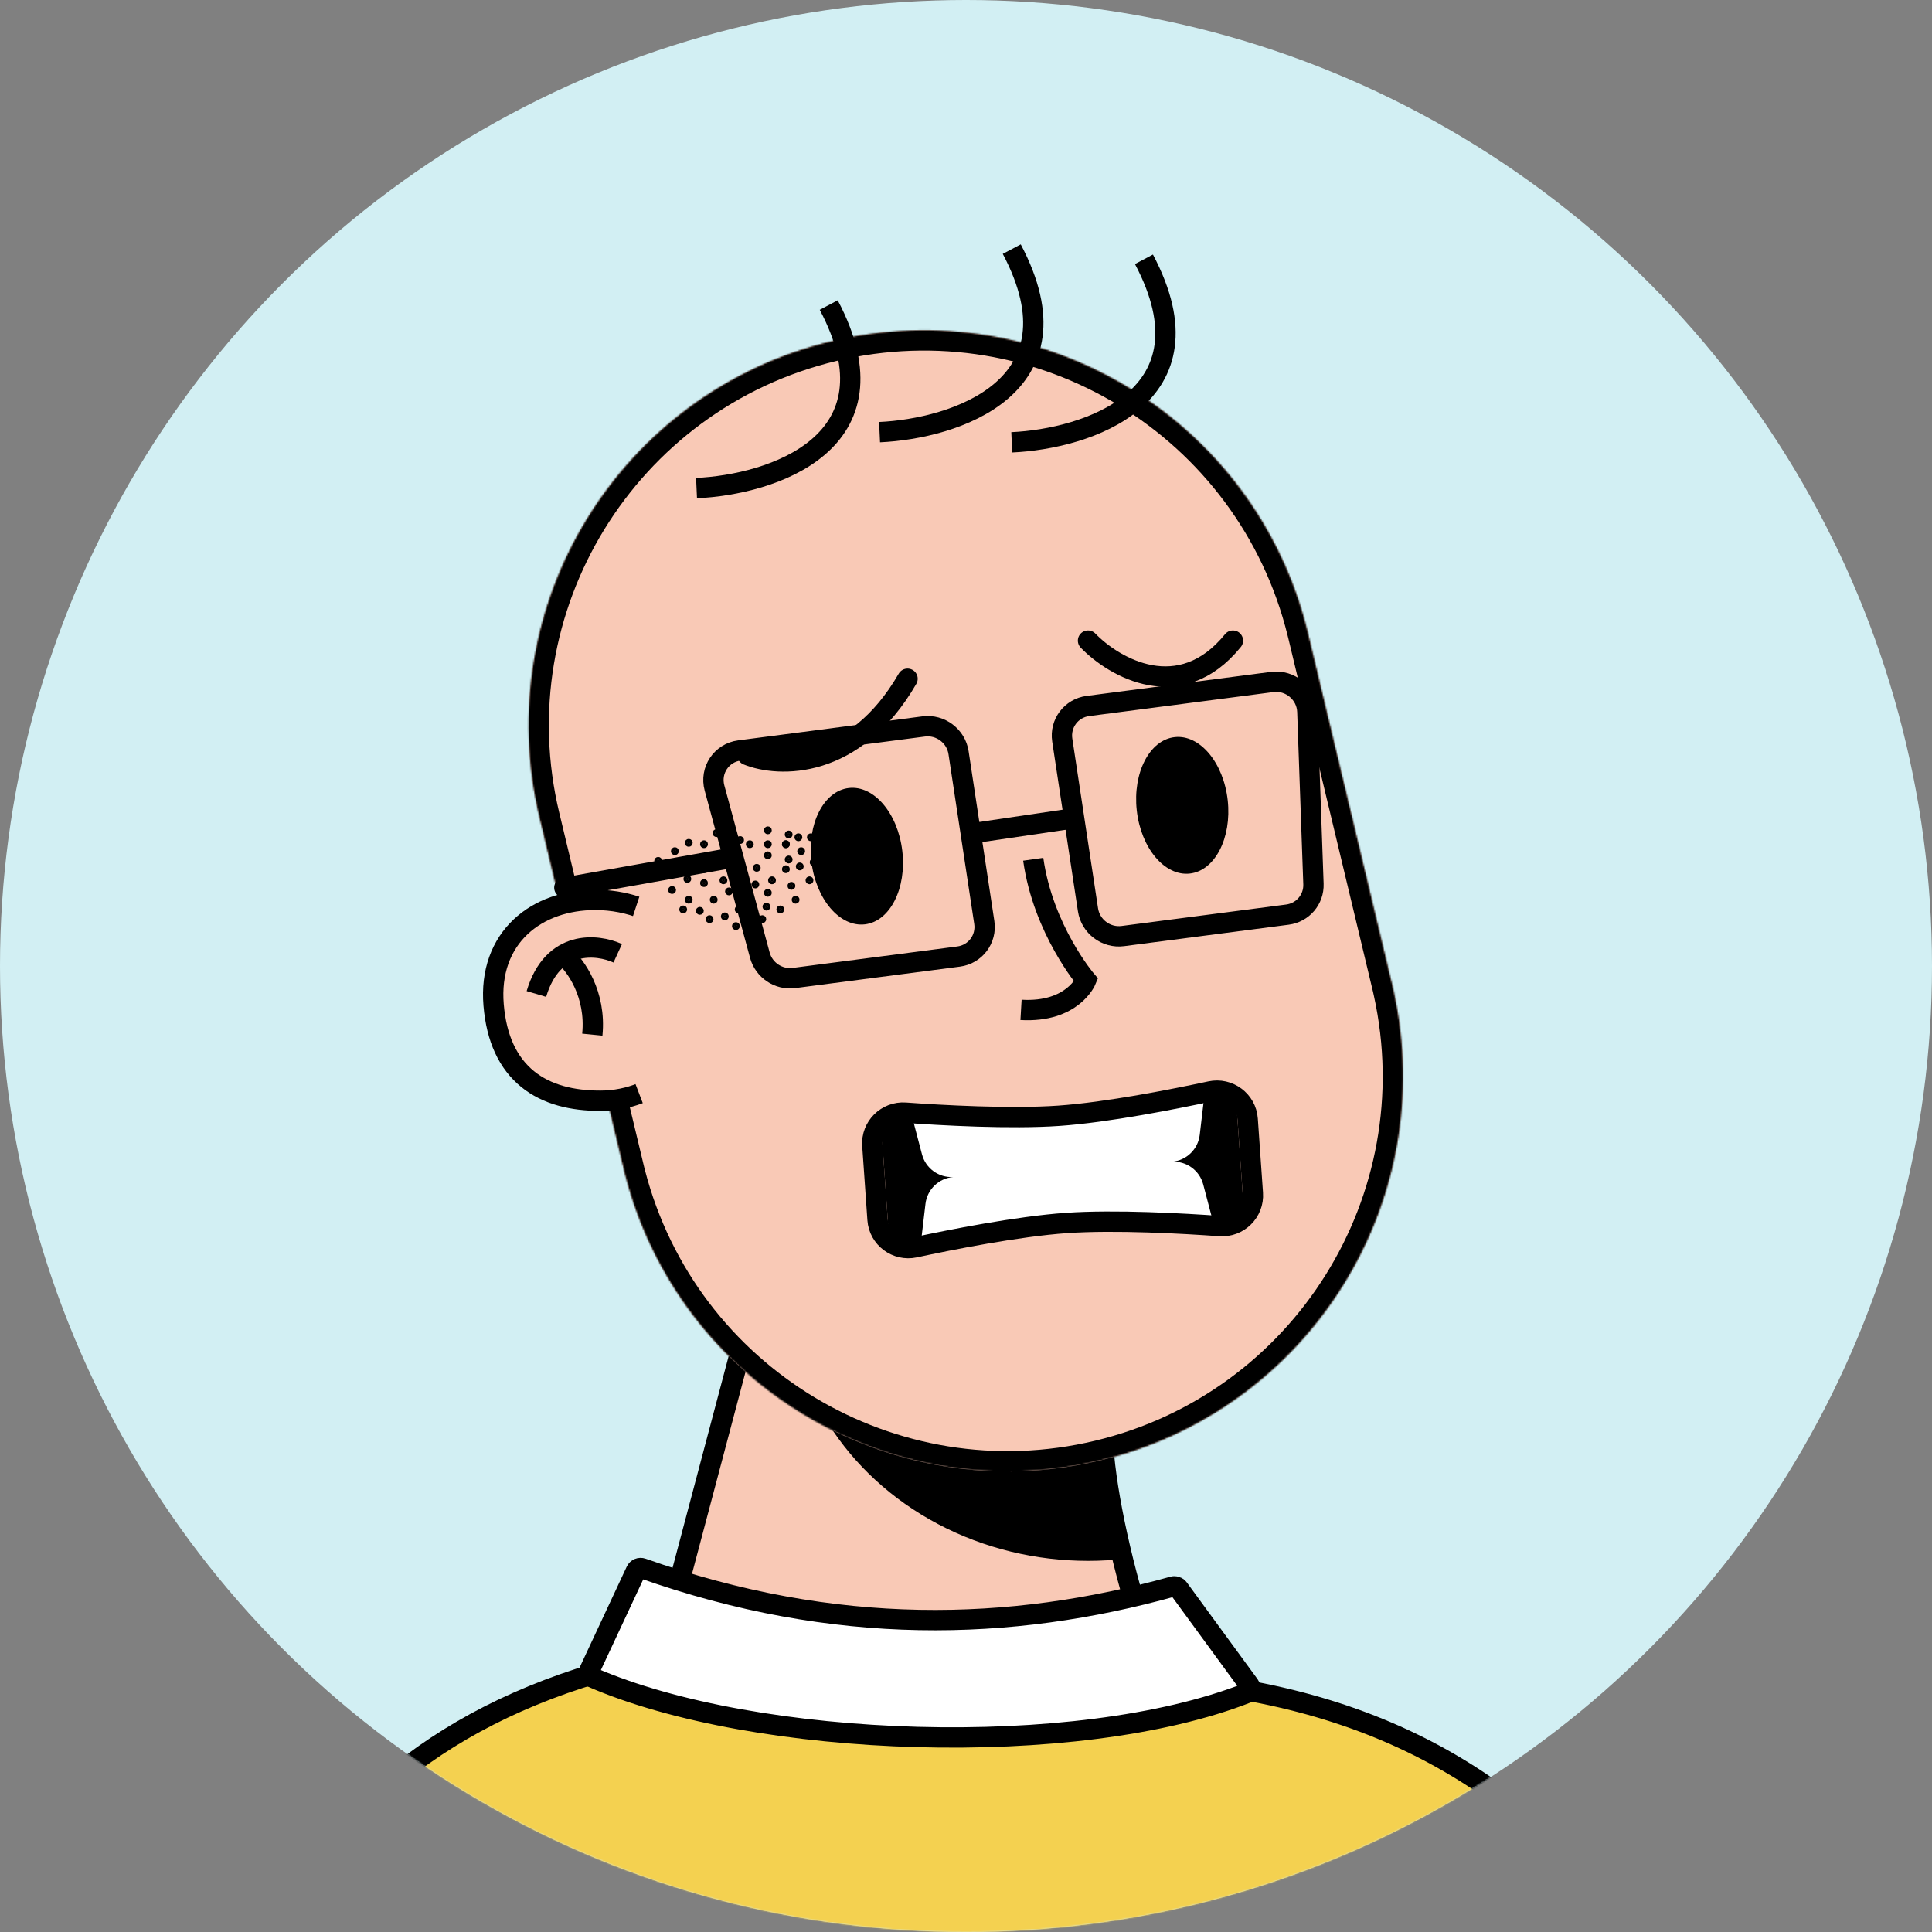<svg width="1392" height="1392" viewBox="0 0 1392 1392" fill="none" xmlns="http://www.w3.org/2000/svg">
<rect x="0" y="0" width="1392" height="1392" fill="#808080" stroke="none"/>
<circle cx="696" cy="696" r="696" fill="#D2EFF3"/>
<mask id="mask0_176_20090" style="mask-type:alpha" maskUnits="userSpaceOnUse" x="0" y="0" width="1392" height="1392">
<circle cx="696" cy="696" r="696" fill="#FFEDEF"/>
</mask>
<g mask="url(#mask0_176_20090)">
<g clip-path="url(#clip0_176_20090)">
<path d="M893.804 1327.9C841.054 1254.63 799.783 1112.99 794.899 1042.17L543.972 934.106L439.572 1327.9H893.804Z" fill="#F9C9B6" stroke="black" stroke-width="14.653"/>
<mask id="mask1_176_20090" style="mask-type:alpha" maskUnits="userSpaceOnUse" x="439" y="934" width="455" height="431">
<path d="M893.804 1364.53C841.054 1291.27 799.783 1112.99 794.899 1042.17L543.972 934.106L439.572 1364.53H893.804Z" fill="#AC6651"/>
</mask>
<g mask="url(#mask1_176_20090)">
<g style="mix-blend-mode:multiply">
<ellipse cx="783.91" cy="926.779" rx="216.126" ry="197.811" fill="black"/>
</g>
</g>
<mask id="path-6-inside-1_176_20090" fill="white">
<path fill-rule="evenodd" clip-rule="evenodd" d="M450.549 846.954C489.388 996.794 641.29 1088.51 792.46 1052.29C943.631 1016.07 1037.48 865.477 1004.2 714.304L1004.25 714.291L942.012 454.507L941.99 454.513C904.561 302.692 751.526 209.339 599.231 245.828C446.319 282.464 352.058 436.124 388.695 589.037C388.935 590.038 389.18 591.037 389.43 592.033L448.748 839.612C448.913 840.325 449.081 841.038 449.252 841.752C449.422 842.465 449.596 843.176 449.772 843.887L450.509 846.963L450.549 846.954Z"/>
</mask>
<path fill-rule="evenodd" clip-rule="evenodd" d="M450.549 846.954C489.388 996.794 641.29 1088.51 792.46 1052.29C943.631 1016.07 1037.48 865.477 1004.2 714.304L1004.25 714.291L942.012 454.507L941.99 454.513C904.561 302.692 751.526 209.339 599.231 245.828C446.319 282.464 352.058 436.124 388.695 589.037C388.935 590.038 389.18 591.037 389.43 592.033L448.748 839.612C448.913 840.325 449.081 841.038 449.252 841.752C449.422 842.465 449.596 843.176 449.772 843.887L450.509 846.963L450.549 846.954Z" fill="#F9C9B6"/>
<path d="M450.549 846.954L464.733 843.277L461.124 829.356L447.138 832.704L450.549 846.954ZM792.46 1052.29L795.874 1066.54L795.874 1066.54L792.46 1052.29ZM1004.2 714.304L1000.78 700.055L986.795 703.408L989.888 717.455L1004.2 714.304ZM1004.25 714.291L1007.67 728.54L1021.92 725.125L1018.5 710.877L1004.25 714.291ZM942.012 454.507L956.261 451.093L952.847 436.844L938.598 440.258L942.012 454.507ZM941.99 454.513L927.763 458.02L931.248 472.154L945.404 468.762L941.99 454.513ZM599.231 245.828L595.817 231.578L595.817 231.578L599.231 245.828ZM388.695 589.037L374.446 592.451L374.446 592.451L388.695 589.037ZM389.43 592.033L403.679 588.619L403.661 588.543L403.642 588.468L389.43 592.033ZM448.748 839.612L463.022 836.306L463.01 836.252L462.997 836.198L448.748 839.612ZM449.772 843.887L464.021 840.473L464.008 840.419L463.995 840.365L449.772 843.887ZM450.509 846.963L436.259 850.377L439.673 864.624L453.92 861.213L450.509 846.963ZM436.365 850.63C477.205 1008.19 636.922 1104.62 795.874 1066.54L789.046 1038.04C645.657 1072.39 501.572 985.401 464.733 843.277L436.365 850.63ZM795.874 1066.54C954.827 1028.45 1053.5 870.112 1018.51 711.154L989.888 717.455C1021.45 860.841 932.436 1003.68 789.046 1038.04L795.874 1066.54ZM1000.84 700.042L1000.78 700.055L1007.61 728.553L1007.67 728.54L1000.84 700.042ZM927.763 457.921L990.004 717.705L1018.5 710.877L956.261 451.093L927.763 457.921ZM945.404 468.762L945.426 468.757L938.598 440.258L938.576 440.263L945.404 468.762ZM956.217 451.005C916.861 291.369 755.95 193.212 595.817 231.578L602.645 260.077C747.101 225.467 892.261 314.015 927.763 458.02L956.217 451.005ZM595.817 231.578C435.035 270.1 335.924 431.668 374.446 592.451L402.944 585.623C368.193 440.58 457.603 294.828 602.645 260.077L595.817 231.578ZM374.446 592.451C374.698 593.502 374.955 594.551 375.217 595.598L403.642 588.468C403.405 587.522 403.172 586.573 402.944 585.623L374.446 592.451ZM462.997 836.198L403.679 588.619L375.18 595.447L434.498 843.026L462.997 836.198ZM434.473 842.919C434.646 843.667 434.823 844.416 435.002 845.166L463.501 838.338C463.339 837.66 463.179 836.983 463.022 836.306L434.473 842.919ZM435.002 845.166C435.182 845.915 435.364 846.662 435.549 847.408L463.995 840.365C463.828 839.69 463.663 839.015 463.501 838.338L435.002 845.166ZM464.758 843.549L464.021 840.473L435.522 847.301L436.259 850.377L464.758 843.549ZM447.138 832.704L447.098 832.713L453.92 861.213L453.96 861.204L447.138 832.704Z" fill="black" mask="url(#path-6-inside-1_176_20090)"/>
<path d="M485.229 641.261C485.229 641.813 484.782 642.261 484.229 642.261C483.677 642.261 483.229 641.813 483.229 641.261C483.229 640.708 483.677 640.261 484.229 640.261C484.782 640.261 485.229 640.708 485.229 641.261Z" fill="black"/>
<path d="M537.229 648.261C537.229 648.813 536.782 649.261 536.229 649.261C535.677 649.261 535.229 648.813 535.229 648.261C535.229 647.708 535.677 647.261 536.229 647.261C536.782 647.261 537.229 647.708 537.229 648.261Z" fill="black"/>
<path d="M533.229 655.261C533.229 655.813 532.782 656.261 532.229 656.261C531.677 656.261 531.229 655.813 531.229 655.261C531.229 654.708 531.677 654.261 532.229 654.261C532.782 654.261 533.229 654.708 533.229 655.261Z" fill="black"/>
<path d="M553.229 653.261C553.229 653.813 552.782 654.261 552.229 654.261C551.677 654.261 551.229 653.813 551.229 653.261C551.229 652.708 551.677 652.261 552.229 652.261C552.782 652.261 553.229 652.708 553.229 653.261Z" fill="black"/>
<path d="M554.229 643.261C554.229 643.813 553.782 644.261 553.229 644.261C552.677 644.261 552.229 643.813 552.229 643.261C552.229 642.708 552.677 642.261 553.229 642.261C553.782 642.261 554.229 642.708 554.229 643.261Z" fill="black"/>
<path d="M574.229 648.261C574.229 648.813 573.782 649.261 573.229 649.261C572.677 649.261 572.229 648.813 572.229 648.261C572.229 647.708 572.677 647.261 573.229 647.261C573.782 647.261 574.229 647.708 574.229 648.261Z" fill="black"/>
<path d="M584.229 634.261C584.229 634.813 583.782 635.261 583.229 635.261C582.677 635.261 582.229 634.813 582.229 634.261C582.229 633.708 582.677 633.261 583.229 633.261C583.782 633.261 584.229 633.708 584.229 634.261Z" fill="black"/>
<path d="M475.229 620.261C475.229 620.813 474.782 621.261 474.229 621.261C473.677 621.261 473.229 620.813 473.229 620.261C473.229 619.708 473.677 619.261 474.229 619.261C474.782 619.261 475.229 619.708 475.229 620.261Z" fill="black"/>
<path d="M508.229 636.261C508.229 636.813 507.782 637.261 507.229 637.261C506.677 637.261 506.229 636.813 506.229 636.261C506.229 635.708 506.677 635.261 507.229 635.261C507.782 635.261 508.229 635.708 508.229 636.261Z" fill="black"/>
<path d="M505.229 656.261C505.229 656.813 504.782 657.261 504.229 657.261C503.677 657.261 503.229 656.813 503.229 656.261C503.229 655.708 503.677 655.261 504.229 655.261C504.782 655.261 505.229 655.708 505.229 656.261Z" fill="black"/>
<path d="M523.229 660.261C523.229 660.813 522.782 661.261 522.229 661.261C521.677 661.261 521.229 660.813 521.229 660.261C521.229 659.708 521.677 659.261 522.229 659.261C522.782 659.261 523.229 659.708 523.229 660.261Z" fill="black"/>
<path d="M557.229 634.261C557.229 634.813 556.782 635.261 556.229 635.261C555.677 635.261 555.229 634.813 555.229 634.261C555.229 633.708 555.677 633.261 556.229 633.261C556.782 633.261 557.229 633.708 557.229 634.261Z" fill="black"/>
<path d="M571.229 638.261C571.229 638.813 570.782 639.261 570.229 639.261C569.677 639.261 569.229 638.813 569.229 638.261C569.229 637.708 569.677 637.261 570.229 637.261C570.782 637.261 571.229 637.708 571.229 638.261Z" fill="black"/>
<path d="M563.229 655.261C563.229 655.813 562.782 656.261 562.229 656.261C561.677 656.261 561.229 655.813 561.229 655.261C561.229 654.708 561.677 654.261 562.229 654.261C562.782 654.261 563.229 654.708 563.229 655.261Z" fill="black"/>
<path d="M577.229 624.261C577.229 624.813 576.782 625.261 576.229 625.261C575.677 625.261 575.229 624.813 575.229 624.261C575.229 623.708 575.677 623.261 576.229 623.261C576.782 623.261 577.229 623.708 577.229 624.261Z" fill="black"/>
<path d="M484.229 626.261C484.229 626.813 483.782 627.261 483.229 627.261C482.677 627.261 482.229 626.813 482.229 626.261C482.229 625.708 482.677 625.261 483.229 625.261C483.782 625.261 484.229 625.708 484.229 626.261Z" fill="black"/>
<path d="M508.229 626.261C508.229 626.813 507.782 627.261 507.229 627.261C506.677 627.261 506.229 626.813 506.229 626.261C506.229 625.708 506.677 625.261 507.229 625.261C507.782 625.261 508.229 625.708 508.229 626.261Z" fill="black"/>
<path d="M508.229 608.261C508.229 608.813 507.782 609.261 507.229 609.261C506.677 609.261 506.229 608.813 506.229 608.261C506.229 607.708 506.677 607.261 507.229 607.261C507.782 607.261 508.229 607.708 508.229 608.261Z" fill="black"/>
<path d="M512.229 662.261C512.229 662.813 511.782 663.261 511.229 663.261C510.677 663.261 510.229 662.813 510.229 662.261C510.229 661.708 510.677 661.261 511.229 661.261C511.782 661.261 512.229 661.708 512.229 662.261Z" fill="black"/>
<path d="M539.229 662.261C539.229 662.813 538.782 663.261 538.229 663.261C537.677 663.261 537.229 662.813 537.229 662.261C537.229 661.708 537.677 661.261 538.229 661.261C538.782 661.261 539.229 661.708 539.229 662.261Z" fill="black"/>
<path d="M550.229 662.261C550.229 662.813 549.782 663.261 549.229 663.261C548.677 663.261 548.229 662.813 548.229 662.261C548.229 661.708 548.677 661.261 549.229 661.261C549.782 661.261 550.229 661.708 550.229 662.261Z" fill="black"/>
<path d="M567.229 626.261C567.229 626.813 566.782 627.261 566.229 627.261C565.677 627.261 565.229 626.813 565.229 626.261C565.229 625.708 565.677 625.261 566.229 625.261C566.782 625.261 567.229 625.708 567.229 626.261Z" fill="black"/>
<path d="M567.229 608.261C567.229 608.813 566.782 609.261 566.229 609.261C565.677 609.261 565.229 608.813 565.229 608.261C565.229 607.708 565.677 607.261 566.229 607.261C566.782 607.261 567.229 607.708 567.229 608.261Z" fill="black"/>
<path d="M587.229 621.261C587.229 621.813 586.782 622.261 586.229 622.261C585.677 622.261 585.229 621.813 585.229 621.261C585.229 620.708 585.677 620.261 586.229 620.261C586.782 620.261 587.229 620.708 587.229 621.261Z" fill="black"/>
<path d="M487.229 613.261C487.229 613.813 486.782 614.261 486.229 614.261C485.677 614.261 485.229 613.813 485.229 613.261C485.229 612.708 485.677 612.261 486.229 612.261C486.782 612.261 487.229 612.708 487.229 613.261Z" fill="black"/>
<path d="M497.229 648.261C497.229 648.813 496.782 649.261 496.229 649.261C495.677 649.261 495.229 648.813 495.229 648.261C495.229 647.708 495.677 647.261 496.229 647.261C496.782 647.261 497.229 647.708 497.229 648.261Z" fill="black"/>
<path d="M493.229 655.261C493.229 655.813 492.782 656.261 492.229 656.261C491.677 656.261 491.229 655.813 491.229 655.261C491.229 654.708 491.677 654.261 492.229 654.261C492.782 654.261 493.229 654.708 493.229 655.261Z" fill="black"/>
<path d="M533.229 635.261C533.229 635.813 532.782 636.261 532.229 636.261C531.677 636.261 531.229 635.813 531.229 635.261C531.229 634.708 531.677 634.261 532.229 634.261C532.782 634.261 533.229 634.708 533.229 635.261Z" fill="black"/>
<path d="M545.229 637.261C545.229 637.813 544.782 638.261 544.229 638.261C543.677 638.261 543.229 637.813 543.229 637.261C543.229 636.708 543.677 636.261 544.229 636.261C544.782 636.261 545.229 636.708 545.229 637.261Z" fill="black"/>
<path d="M531.229 667.261C531.229 667.813 530.782 668.261 530.229 668.261C529.677 668.261 529.229 667.813 529.229 667.261C529.229 666.708 529.677 666.261 530.229 666.261C530.782 666.261 531.229 666.708 531.229 667.261Z" fill="black"/>
<path d="M554.229 616.261C554.229 616.813 553.782 617.261 553.229 617.261C552.677 617.261 552.229 616.813 552.229 616.261C552.229 615.708 552.677 615.261 553.229 615.261C553.782 615.261 554.229 615.708 554.229 616.261Z" fill="black"/>
<path d="M554.229 598.261C554.229 598.813 553.782 599.261 553.229 599.261C552.677 599.261 552.229 598.813 552.229 598.261C552.229 597.708 552.677 597.261 553.229 597.261C553.782 597.261 554.229 597.708 554.229 598.261Z" fill="black"/>
<path d="M578.229 613.261C578.229 613.813 577.782 614.261 577.229 614.261C576.677 614.261 576.229 613.813 576.229 613.261C576.229 612.708 576.677 612.261 577.229 612.261C577.782 612.261 578.229 612.708 578.229 613.261Z" fill="black"/>
<path d="M585.229 603.261C585.229 603.813 584.782 604.261 584.229 604.261C583.677 604.261 583.229 603.813 583.229 603.261C583.229 602.708 583.677 602.261 584.229 602.261C584.782 602.261 585.229 602.708 585.229 603.261Z" fill="black"/>
<path d="M496.229 622.261C496.229 622.813 495.782 623.261 495.229 623.261C494.677 623.261 494.229 622.813 494.229 622.261C494.229 621.708 494.677 621.261 495.229 621.261C495.782 621.261 496.229 621.708 496.229 622.261Z" fill="black"/>
<path d="M496.229 633.261C496.229 633.813 495.782 634.261 495.229 634.261C494.677 634.261 494.229 633.813 494.229 633.261C494.229 632.708 494.677 632.261 495.229 632.261C495.782 632.261 496.229 632.708 496.229 633.261Z" fill="black"/>
<path d="M517.229 618.261C517.229 618.813 516.782 619.261 516.229 619.261C515.677 619.261 515.229 618.813 515.229 618.261C515.229 617.708 515.677 617.261 516.229 617.261C516.782 617.261 517.229 617.708 517.229 618.261Z" fill="black"/>
<path d="M517.229 600.261C517.229 600.813 516.782 601.261 516.229 601.261C515.677 601.261 515.229 600.813 515.229 600.261C515.229 599.708 515.677 599.261 516.229 599.261C516.782 599.261 517.229 599.708 517.229 600.261Z" fill="black"/>
<path d="M529.229 614.261C529.229 614.813 528.782 615.261 528.229 615.261C527.677 615.261 527.229 614.813 527.229 614.261C527.229 613.708 527.677 613.261 528.229 613.261C528.782 613.261 529.229 613.708 529.229 614.261Z" fill="black"/>
<path d="M541.229 608.261C541.229 608.813 540.782 609.261 540.229 609.261C539.677 609.261 539.229 608.813 539.229 608.261C539.229 607.708 539.677 607.261 540.229 607.261C540.782 607.261 541.229 607.708 541.229 608.261Z" fill="black"/>
<path d="M554.229 608.261C554.229 608.813 553.782 609.261 553.229 609.261C552.677 609.261 552.229 608.813 552.229 608.261C552.229 607.708 552.677 607.261 553.229 607.261C553.782 607.261 554.229 607.708 554.229 608.261Z" fill="black"/>
<path d="M567.229 608.261C567.229 608.813 566.782 609.261 566.229 609.261C565.677 609.261 565.229 608.813 565.229 608.261C565.229 607.708 565.677 607.261 566.229 607.261C566.782 607.261 567.229 607.708 567.229 608.261Z" fill="black"/>
<path d="M593.229 608.261C593.229 608.813 592.782 609.261 592.229 609.261C591.677 609.261 591.229 608.813 591.229 608.261C591.229 607.708 591.677 607.261 592.229 607.261C592.782 607.261 593.229 607.708 593.229 608.261Z" fill="black"/>
<path d="M515.229 648.261C515.229 648.813 514.782 649.261 514.229 649.261C513.677 649.261 513.229 648.813 513.229 648.261C513.229 647.708 513.677 647.261 514.229 647.261C514.782 647.261 515.229 647.708 515.229 648.261Z" fill="black"/>
<path d="M526.229 642.261C526.229 642.813 525.782 643.261 525.229 643.261C524.677 643.261 524.229 642.813 524.229 642.261C524.229 641.708 524.677 641.261 525.229 641.261C525.782 641.261 526.229 641.708 526.229 642.261Z" fill="black"/>
<path d="M522.229 634.261C522.229 634.813 521.782 635.261 521.229 635.261C520.677 635.261 520.229 634.813 520.229 634.261C520.229 633.708 520.677 633.261 521.229 633.261C521.782 633.261 522.229 633.708 522.229 634.261Z" fill="black"/>
<path d="M546.229 625.261C546.229 625.813 545.782 626.261 545.229 626.261C544.677 626.261 544.229 625.813 544.229 625.261C544.229 624.708 544.677 624.261 545.229 624.261C545.782 624.261 546.229 624.708 546.229 625.261Z" fill="black"/>
<path d="M497.229 607.261C497.229 607.813 496.782 608.261 496.229 608.261C495.677 608.261 495.229 607.813 495.229 607.261C495.229 606.708 495.677 606.261 496.229 606.261C496.782 606.261 497.229 606.708 497.229 607.261Z" fill="black"/>
<path d="M534.229 623.261C534.229 623.813 533.782 624.261 533.229 624.261C532.677 624.261 532.229 623.813 532.229 623.261C532.229 622.708 532.677 622.261 533.229 622.261C533.782 622.261 534.229 622.708 534.229 623.261Z" fill="black"/>
<path d="M534.229 605.261C534.229 605.813 533.782 606.261 533.229 606.261C532.677 606.261 532.229 605.813 532.229 605.261C532.229 604.708 532.677 604.261 533.229 604.261C533.782 604.261 534.229 604.708 534.229 605.261Z" fill="black"/>
<path d="M569.229 619.261C569.229 619.813 568.782 620.261 568.229 620.261C567.677 620.261 567.229 619.813 567.229 619.261C567.229 618.708 567.677 618.261 568.229 618.261C568.782 618.261 569.229 618.708 569.229 619.261Z" fill="black"/>
<path d="M569.229 601.261C569.229 601.813 568.782 602.261 568.229 602.261C567.677 602.261 567.229 601.813 567.229 601.261C567.229 600.708 567.677 600.261 568.229 600.261C568.782 600.261 569.229 600.708 569.229 601.261Z" fill="black"/>
<path d="M576.229 603.261C576.229 603.813 575.782 604.261 575.229 604.261C574.677 604.261 574.229 603.813 574.229 603.261C574.229 602.708 574.677 602.261 575.229 602.261C575.782 602.261 576.229 602.708 576.229 603.261Z" fill="black"/>
<path d="M591.229 594.261C591.229 594.813 590.782 595.261 590.229 595.261C589.677 595.261 589.229 594.813 589.229 594.261C589.229 593.708 589.677 593.261 590.229 593.261C590.782 593.261 591.229 593.708 591.229 594.261Z" fill="black"/>
<path d="M485.229 641.261C485.229 641.813 484.782 642.261 484.229 642.261C483.677 642.261 483.229 641.813 483.229 641.261C483.229 640.708 483.677 640.261 484.229 640.261C484.782 640.261 485.229 640.708 485.229 641.261Z" stroke="black" stroke-width="3.663"/>
<path d="M537.229 648.261C537.229 648.813 536.782 649.261 536.229 649.261C535.677 649.261 535.229 648.813 535.229 648.261C535.229 647.708 535.677 647.261 536.229 647.261C536.782 647.261 537.229 647.708 537.229 648.261Z" stroke="black" stroke-width="3.663"/>
<path d="M533.229 655.261C533.229 655.813 532.782 656.261 532.229 656.261C531.677 656.261 531.229 655.813 531.229 655.261C531.229 654.708 531.677 654.261 532.229 654.261C532.782 654.261 533.229 654.708 533.229 655.261Z" stroke="black" stroke-width="3.663"/>
<path d="M553.229 653.261C553.229 653.813 552.782 654.261 552.229 654.261C551.677 654.261 551.229 653.813 551.229 653.261C551.229 652.708 551.677 652.261 552.229 652.261C552.782 652.261 553.229 652.708 553.229 653.261Z" stroke="black" stroke-width="3.663"/>
<path d="M554.229 643.261C554.229 643.813 553.782 644.261 553.229 644.261C552.677 644.261 552.229 643.813 552.229 643.261C552.229 642.708 552.677 642.261 553.229 642.261C553.782 642.261 554.229 642.708 554.229 643.261Z" stroke="black" stroke-width="3.663"/>
<path d="M574.229 648.261C574.229 648.813 573.782 649.261 573.229 649.261C572.677 649.261 572.229 648.813 572.229 648.261C572.229 647.708 572.677 647.261 573.229 647.261C573.782 647.261 574.229 647.708 574.229 648.261Z" stroke="black" stroke-width="3.663"/>
<path d="M584.229 634.261C584.229 634.813 583.782 635.261 583.229 635.261C582.677 635.261 582.229 634.813 582.229 634.261C582.229 633.708 582.677 633.261 583.229 633.261C583.782 633.261 584.229 633.708 584.229 634.261Z" stroke="black" stroke-width="3.663"/>
<path d="M475.229 620.261C475.229 620.813 474.782 621.261 474.229 621.261C473.677 621.261 473.229 620.813 473.229 620.261C473.229 619.708 473.677 619.261 474.229 619.261C474.782 619.261 475.229 619.708 475.229 620.261Z" stroke="black" stroke-width="3.663"/>
<path d="M508.229 636.261C508.229 636.813 507.782 637.261 507.229 637.261C506.677 637.261 506.229 636.813 506.229 636.261C506.229 635.708 506.677 635.261 507.229 635.261C507.782 635.261 508.229 635.708 508.229 636.261Z" stroke="black" stroke-width="3.663"/>
<path d="M505.229 656.261C505.229 656.813 504.782 657.261 504.229 657.261C503.677 657.261 503.229 656.813 503.229 656.261C503.229 655.708 503.677 655.261 504.229 655.261C504.782 655.261 505.229 655.708 505.229 656.261Z" stroke="black" stroke-width="3.663"/>
<path d="M523.229 660.261C523.229 660.813 522.782 661.261 522.229 661.261C521.677 661.261 521.229 660.813 521.229 660.261C521.229 659.708 521.677 659.261 522.229 659.261C522.782 659.261 523.229 659.708 523.229 660.261Z" stroke="black" stroke-width="3.663"/>
<path d="M557.229 634.261C557.229 634.813 556.782 635.261 556.229 635.261C555.677 635.261 555.229 634.813 555.229 634.261C555.229 633.708 555.677 633.261 556.229 633.261C556.782 633.261 557.229 633.708 557.229 634.261Z" stroke="black" stroke-width="3.663"/>
<path d="M571.229 638.261C571.229 638.813 570.782 639.261 570.229 639.261C569.677 639.261 569.229 638.813 569.229 638.261C569.229 637.708 569.677 637.261 570.229 637.261C570.782 637.261 571.229 637.708 571.229 638.261Z" stroke="black" stroke-width="3.663"/>
<path d="M563.229 655.261C563.229 655.813 562.782 656.261 562.229 656.261C561.677 656.261 561.229 655.813 561.229 655.261C561.229 654.708 561.677 654.261 562.229 654.261C562.782 654.261 563.229 654.708 563.229 655.261Z" stroke="black" stroke-width="3.663"/>
<path d="M577.229 624.261C577.229 624.813 576.782 625.261 576.229 625.261C575.677 625.261 575.229 624.813 575.229 624.261C575.229 623.708 575.677 623.261 576.229 623.261C576.782 623.261 577.229 623.708 577.229 624.261Z" stroke="black" stroke-width="3.663"/>
<path d="M484.229 626.261C484.229 626.813 483.782 627.261 483.229 627.261C482.677 627.261 482.229 626.813 482.229 626.261C482.229 625.708 482.677 625.261 483.229 625.261C483.782 625.261 484.229 625.708 484.229 626.261Z" stroke="black" stroke-width="3.663"/>
<path d="M508.229 626.261C508.229 626.813 507.782 627.261 507.229 627.261C506.677 627.261 506.229 626.813 506.229 626.261C506.229 625.708 506.677 625.261 507.229 625.261C507.782 625.261 508.229 625.708 508.229 626.261Z" stroke="black" stroke-width="3.663"/>
<path d="M508.229 608.261C508.229 608.813 507.782 609.261 507.229 609.261C506.677 609.261 506.229 608.813 506.229 608.261C506.229 607.708 506.677 607.261 507.229 607.261C507.782 607.261 508.229 607.708 508.229 608.261Z" stroke="black" stroke-width="3.663"/>
<path d="M512.229 662.261C512.229 662.813 511.782 663.261 511.229 663.261C510.677 663.261 510.229 662.813 510.229 662.261C510.229 661.708 510.677 661.261 511.229 661.261C511.782 661.261 512.229 661.708 512.229 662.261Z" stroke="black" stroke-width="3.663"/>
<path d="M539.229 662.261C539.229 662.813 538.782 663.261 538.229 663.261C537.677 663.261 537.229 662.813 537.229 662.261C537.229 661.708 537.677 661.261 538.229 661.261C538.782 661.261 539.229 661.708 539.229 662.261Z" stroke="black" stroke-width="3.663"/>
<path d="M550.229 662.261C550.229 662.813 549.782 663.261 549.229 663.261C548.677 663.261 548.229 662.813 548.229 662.261C548.229 661.708 548.677 661.261 549.229 661.261C549.782 661.261 550.229 661.708 550.229 662.261Z" stroke="black" stroke-width="3.663"/>
<path d="M567.229 626.261C567.229 626.813 566.782 627.261 566.229 627.261C565.677 627.261 565.229 626.813 565.229 626.261C565.229 625.708 565.677 625.261 566.229 625.261C566.782 625.261 567.229 625.708 567.229 626.261Z" stroke="black" stroke-width="3.663"/>
<path d="M567.229 608.261C567.229 608.813 566.782 609.261 566.229 609.261C565.677 609.261 565.229 608.813 565.229 608.261C565.229 607.708 565.677 607.261 566.229 607.261C566.782 607.261 567.229 607.708 567.229 608.261Z" stroke="black" stroke-width="3.663"/>
<path d="M587.229 621.261C587.229 621.813 586.782 622.261 586.229 622.261C585.677 622.261 585.229 621.813 585.229 621.261C585.229 620.708 585.677 620.261 586.229 620.261C586.782 620.261 587.229 620.708 587.229 621.261Z" stroke="black" stroke-width="3.663"/>
<path d="M487.229 613.261C487.229 613.813 486.782 614.261 486.229 614.261C485.677 614.261 485.229 613.813 485.229 613.261C485.229 612.708 485.677 612.261 486.229 612.261C486.782 612.261 487.229 612.708 487.229 613.261Z" stroke="black" stroke-width="3.663"/>
<path d="M497.229 648.261C497.229 648.813 496.782 649.261 496.229 649.261C495.677 649.261 495.229 648.813 495.229 648.261C495.229 647.708 495.677 647.261 496.229 647.261C496.782 647.261 497.229 647.708 497.229 648.261Z" stroke="black" stroke-width="3.663"/>
<path d="M493.229 655.261C493.229 655.813 492.782 656.261 492.229 656.261C491.677 656.261 491.229 655.813 491.229 655.261C491.229 654.708 491.677 654.261 492.229 654.261C492.782 654.261 493.229 654.708 493.229 655.261Z" stroke="black" stroke-width="3.663"/>
<path d="M533.229 635.261C533.229 635.813 532.782 636.261 532.229 636.261C531.677 636.261 531.229 635.813 531.229 635.261C531.229 634.708 531.677 634.261 532.229 634.261C532.782 634.261 533.229 634.708 533.229 635.261Z" stroke="black" stroke-width="3.663"/>
<path d="M545.229 637.261C545.229 637.813 544.782 638.261 544.229 638.261C543.677 638.261 543.229 637.813 543.229 637.261C543.229 636.708 543.677 636.261 544.229 636.261C544.782 636.261 545.229 636.708 545.229 637.261Z" stroke="black" stroke-width="3.663"/>
<path d="M531.229 667.261C531.229 667.813 530.782 668.261 530.229 668.261C529.677 668.261 529.229 667.813 529.229 667.261C529.229 666.708 529.677 666.261 530.229 666.261C530.782 666.261 531.229 666.708 531.229 667.261Z" stroke="black" stroke-width="3.663"/>
<path d="M554.229 616.261C554.229 616.813 553.782 617.261 553.229 617.261C552.677 617.261 552.229 616.813 552.229 616.261C552.229 615.708 552.677 615.261 553.229 615.261C553.782 615.261 554.229 615.708 554.229 616.261Z" stroke="black" stroke-width="3.663"/>
<path d="M554.229 598.261C554.229 598.813 553.782 599.261 553.229 599.261C552.677 599.261 552.229 598.813 552.229 598.261C552.229 597.708 552.677 597.261 553.229 597.261C553.782 597.261 554.229 597.708 554.229 598.261Z" stroke="black" stroke-width="3.663"/>
<path d="M578.229 613.261C578.229 613.813 577.782 614.261 577.229 614.261C576.677 614.261 576.229 613.813 576.229 613.261C576.229 612.708 576.677 612.261 577.229 612.261C577.782 612.261 578.229 612.708 578.229 613.261Z" stroke="black" stroke-width="3.663"/>
<path d="M585.229 603.261C585.229 603.813 584.782 604.261 584.229 604.261C583.677 604.261 583.229 603.813 583.229 603.261C583.229 602.708 583.677 602.261 584.229 602.261C584.782 602.261 585.229 602.708 585.229 603.261Z" stroke="black" stroke-width="3.663"/>
<path d="M496.229 622.261C496.229 622.813 495.782 623.261 495.229 623.261C494.677 623.261 494.229 622.813 494.229 622.261C494.229 621.708 494.677 621.261 495.229 621.261C495.782 621.261 496.229 621.708 496.229 622.261Z" stroke="black" stroke-width="3.663"/>
<path d="M496.229 633.261C496.229 633.813 495.782 634.261 495.229 634.261C494.677 634.261 494.229 633.813 494.229 633.261C494.229 632.708 494.677 632.261 495.229 632.261C495.782 632.261 496.229 632.708 496.229 633.261Z" stroke="black" stroke-width="3.663"/>
<path d="M517.229 618.261C517.229 618.813 516.782 619.261 516.229 619.261C515.677 619.261 515.229 618.813 515.229 618.261C515.229 617.708 515.677 617.261 516.229 617.261C516.782 617.261 517.229 617.708 517.229 618.261Z" stroke="black" stroke-width="3.663"/>
<path d="M517.229 600.261C517.229 600.813 516.782 601.261 516.229 601.261C515.677 601.261 515.229 600.813 515.229 600.261C515.229 599.708 515.677 599.261 516.229 599.261C516.782 599.261 517.229 599.708 517.229 600.261Z" stroke="black" stroke-width="3.663"/>
<path d="M529.229 614.261C529.229 614.813 528.782 615.261 528.229 615.261C527.677 615.261 527.229 614.813 527.229 614.261C527.229 613.708 527.677 613.261 528.229 613.261C528.782 613.261 529.229 613.708 529.229 614.261Z" stroke="black" stroke-width="3.663"/>
<path d="M541.229 608.261C541.229 608.813 540.782 609.261 540.229 609.261C539.677 609.261 539.229 608.813 539.229 608.261C539.229 607.708 539.677 607.261 540.229 607.261C540.782 607.261 541.229 607.708 541.229 608.261Z" stroke="black" stroke-width="3.663"/>
<path d="M554.229 608.261C554.229 608.813 553.782 609.261 553.229 609.261C552.677 609.261 552.229 608.813 552.229 608.261C552.229 607.708 552.677 607.261 553.229 607.261C553.782 607.261 554.229 607.708 554.229 608.261Z" stroke="black" stroke-width="3.663"/>
<path d="M567.229 608.261C567.229 608.813 566.782 609.261 566.229 609.261C565.677 609.261 565.229 608.813 565.229 608.261C565.229 607.708 565.677 607.261 566.229 607.261C566.782 607.261 567.229 607.708 567.229 608.261Z" stroke="black" stroke-width="3.663"/>
<path d="M593.229 608.261C593.229 608.813 592.782 609.261 592.229 609.261C591.677 609.261 591.229 608.813 591.229 608.261C591.229 607.708 591.677 607.261 592.229 607.261C592.782 607.261 593.229 607.708 593.229 608.261Z" stroke="black" stroke-width="3.663"/>
<path d="M515.229 648.261C515.229 648.813 514.782 649.261 514.229 649.261C513.677 649.261 513.229 648.813 513.229 648.261C513.229 647.708 513.677 647.261 514.229 647.261C514.782 647.261 515.229 647.708 515.229 648.261Z" stroke="black" stroke-width="3.663"/>
<path d="M526.229 642.261C526.229 642.813 525.782 643.261 525.229 643.261C524.677 643.261 524.229 642.813 524.229 642.261C524.229 641.708 524.677 641.261 525.229 641.261C525.782 641.261 526.229 641.708 526.229 642.261Z" stroke="black" stroke-width="3.663"/>
<path d="M522.229 634.261C522.229 634.813 521.782 635.261 521.229 635.261C520.677 635.261 520.229 634.813 520.229 634.261C520.229 633.708 520.677 633.261 521.229 633.261C521.782 633.261 522.229 633.708 522.229 634.261Z" stroke="black" stroke-width="3.663"/>
<path d="M546.229 625.261C546.229 625.813 545.782 626.261 545.229 626.261C544.677 626.261 544.229 625.813 544.229 625.261C544.229 624.708 544.677 624.261 545.229 624.261C545.782 624.261 546.229 624.708 546.229 625.261Z" stroke="black" stroke-width="3.663"/>
<path d="M497.229 607.261C497.229 607.813 496.782 608.261 496.229 608.261C495.677 608.261 495.229 607.813 495.229 607.261C495.229 606.708 495.677 606.261 496.229 606.261C496.782 606.261 497.229 606.708 497.229 607.261Z" stroke="black" stroke-width="3.663"/>
<path d="M534.229 623.261C534.229 623.813 533.782 624.261 533.229 624.261C532.677 624.261 532.229 623.813 532.229 623.261C532.229 622.708 532.677 622.261 533.229 622.261C533.782 622.261 534.229 622.708 534.229 623.261Z" stroke="black" stroke-width="3.663"/>
<path d="M534.229 605.261C534.229 605.813 533.782 606.261 533.229 606.261C532.677 606.261 532.229 605.813 532.229 605.261C532.229 604.708 532.677 604.261 533.229 604.261C533.782 604.261 534.229 604.708 534.229 605.261Z" stroke="black" stroke-width="3.663"/>
<path d="M569.229 619.261C569.229 619.813 568.782 620.261 568.229 620.261C567.677 620.261 567.229 619.813 567.229 619.261C567.229 618.708 567.677 618.261 568.229 618.261C568.782 618.261 569.229 618.708 569.229 619.261Z" stroke="black" stroke-width="3.663"/>
<path d="M569.229 601.261C569.229 601.813 568.782 602.261 568.229 602.261C567.677 602.261 567.229 601.813 567.229 601.261C567.229 600.708 567.677 600.261 568.229 600.261C568.782 600.261 569.229 600.708 569.229 601.261Z" stroke="black" stroke-width="3.663"/>
<path d="M576.229 603.261C576.229 603.813 575.782 604.261 575.229 604.261C574.677 604.261 574.229 603.813 574.229 603.261C574.229 602.708 574.677 602.261 575.229 602.261C575.782 602.261 576.229 602.708 576.229 603.261Z" stroke="black" stroke-width="3.663"/>
<path d="M591.229 594.261C591.229 594.813 590.782 595.261 590.229 595.261C589.677 595.261 589.229 594.813 589.229 594.261C589.229 593.708 589.677 593.261 590.229 593.261C590.782 593.261 591.229 593.708 591.229 594.261Z" stroke="black" stroke-width="3.663"/>
</g>
<rect x="634.644" y="807.62" width="256.421" height="87.916" rx="14.653" transform="rotate(-4 634.644 807.62)" fill="black"/>
<path fill-rule="evenodd" clip-rule="evenodd" d="M867.504 791.337L657.54 806.02L664.282 831.684C666.941 841.806 676.361 848.636 686.782 848.044C676.39 848.918 668.023 856.988 666.799 867.374L663.696 893.72L873.657 879.038L866.917 853.38C864.258 843.258 854.838 836.429 844.416 837.021C854.809 836.147 863.176 828.077 864.4 817.691L867.504 791.337Z" fill="white"/>
<path d="M902.681 859.758L898.949 806.387C898.005 792.885 885.26 783.476 872.13 786.294C846.693 791.755 798.056 801.439 762.907 803.897C727.758 806.355 678.246 803.534 652.297 801.667C638.903 800.703 627.591 811.795 628.535 825.296L632.267 878.668C633.212 892.169 645.957 901.579 659.086 898.76C684.523 893.3 733.16 883.616 768.309 881.158C803.459 878.7 852.97 881.521 878.92 883.388C892.313 884.352 903.625 873.26 902.681 859.758Z" stroke="black" stroke-width="14.653"/>
<path d="M538.485 543.981C561.075 553.138 615.778 554.97 653.875 489.033" stroke="black" stroke-width="14.653" stroke-linecap="round"/>
<path d="M783.917 461.56C802.843 481.096 850.22 508.448 888.317 461.56" stroke="black" stroke-width="14.653" stroke-linecap="round"/>
<path d="M728.969 318.694C782.695 316.252 876.96 286.458 824.211 186.82" stroke="black" stroke-width="14.653"/>
<path d="M633.727 311.368C687.453 308.926 781.718 279.132 728.969 179.494" stroke="black" stroke-width="14.653"/>
<path d="M501.854 351.663C555.58 349.221 649.845 319.427 597.096 219.789" stroke="black" stroke-width="14.653"/>
<ellipse cx="617.354" cy="616.884" rx="32.968" ry="49.453" transform="rotate(-6.776 617.354 616.884)" fill="black"/>
<ellipse cx="851.8" cy="580.252" rx="32.968" ry="49.453" transform="rotate(-6.276 851.8 580.252)" fill="black"/>
<path d="M527.563 618.024L406.609 639.56" stroke="black" stroke-width="14.653" stroke-linecap="round"/>
<path d="M532.782 540.71L665.542 523.411C677.579 521.842 688.811 530.3 690.631 542.301L709.171 664.617C710.99 676.618 702.707 687.619 690.67 689.187L572.044 704.645C560.973 706.088 550.406 699.025 547.476 688.223L514.801 567.75C511.355 555.042 519.757 542.408 532.782 540.71Z" stroke="black" stroke-width="14.653"/>
<path d="M916.618 491.365L783.858 508.664C771.821 510.233 763.538 521.234 765.357 533.235L783.897 655.55C785.717 667.552 796.949 676.009 808.986 674.441L927.612 658.983C938.683 657.54 946.741 648.05 946.346 636.918L941.94 512.761C941.476 499.665 929.643 489.667 916.618 491.365Z" stroke="black" stroke-width="14.653"/>
<path d="M699.352 600.553L776.481 589.176" stroke="black" stroke-width="14.653"/>
<path d="M744.44 619.102C751.578 669.887 782.578 706.221 782.578 706.221C782.578 706.221 772.941 729.771 735.646 727.614" stroke="black" stroke-width="14.653"/>
<path d="M456.064 660.011C447.529 657.201 438.315 655.705 428.883 655.705C390.444 655.705 359.283 679.516 362.946 723.474C366.762 769.263 394.107 785.747 432.546 785.747C436.823 785.747 441.01 785.372 445.074 784.652C449.509 783.867 453.797 782.674 457.895 781.112" stroke="black" stroke-width="29.305"/>
<path d="M459.727 780.385C451.376 783.837 442.19 785.747 432.546 785.747C394.107 785.747 366.762 769.263 362.946 723.474C359.283 679.516 390.444 655.705 428.883 655.705C440.376 655.705 451.546 657.926 461.559 662.041L459.727 780.385Z" fill="#F9C9B6"/>
<path d="M445.074 686.844C430.422 680.128 398.186 676.587 386.464 716.149" stroke="black" stroke-width="14.653"/>
<path d="M406.611 688.674C414.548 695.39 429.689 716.148 426.759 745.453" stroke="black" stroke-width="14.653"/>
<path d="M1185.73 1402.99H184.519C244.227 1295.51 329.152 1227.09 466.839 1195.7C525.498 1182.33 593.834 1175.66 674.01 1175.66C708.647 1175.66 735.601 1180.94 761.179 1187.91C770.654 1190.49 780.178 1193.39 789.922 1196.35C806.048 1201.25 822.775 1206.33 840.876 1210.49L841.388 1210.61L841.913 1210.65C1010.88 1224.59 1112.2 1299.64 1185.73 1402.99Z" fill="#F4D150" stroke="black" stroke-width="14.653"/>
<path d="M424.668 1203.65L458.198 1131.86C458.999 1130.15 460.989 1129.33 462.773 1129.96C601.703 1179.14 728.092 1175.68 845.219 1143.07C846.694 1142.66 848.268 1143.2 849.172 1144.44L900.208 1214.23C901.611 1216.15 900.896 1218.86 898.684 1219.72C775.575 1268.06 544.572 1259.85 426.444 1208.49C424.57 1207.68 423.804 1205.5 424.668 1203.65Z" fill="white" stroke="black" stroke-width="14.653"/>
</g>
<defs>
<clipPath id="clip0_176_20090">
<rect width="732.632" height="1172.21" fill="white" transform="translate(329.682 157.517)"/>
</clipPath>
</defs>
</svg>
